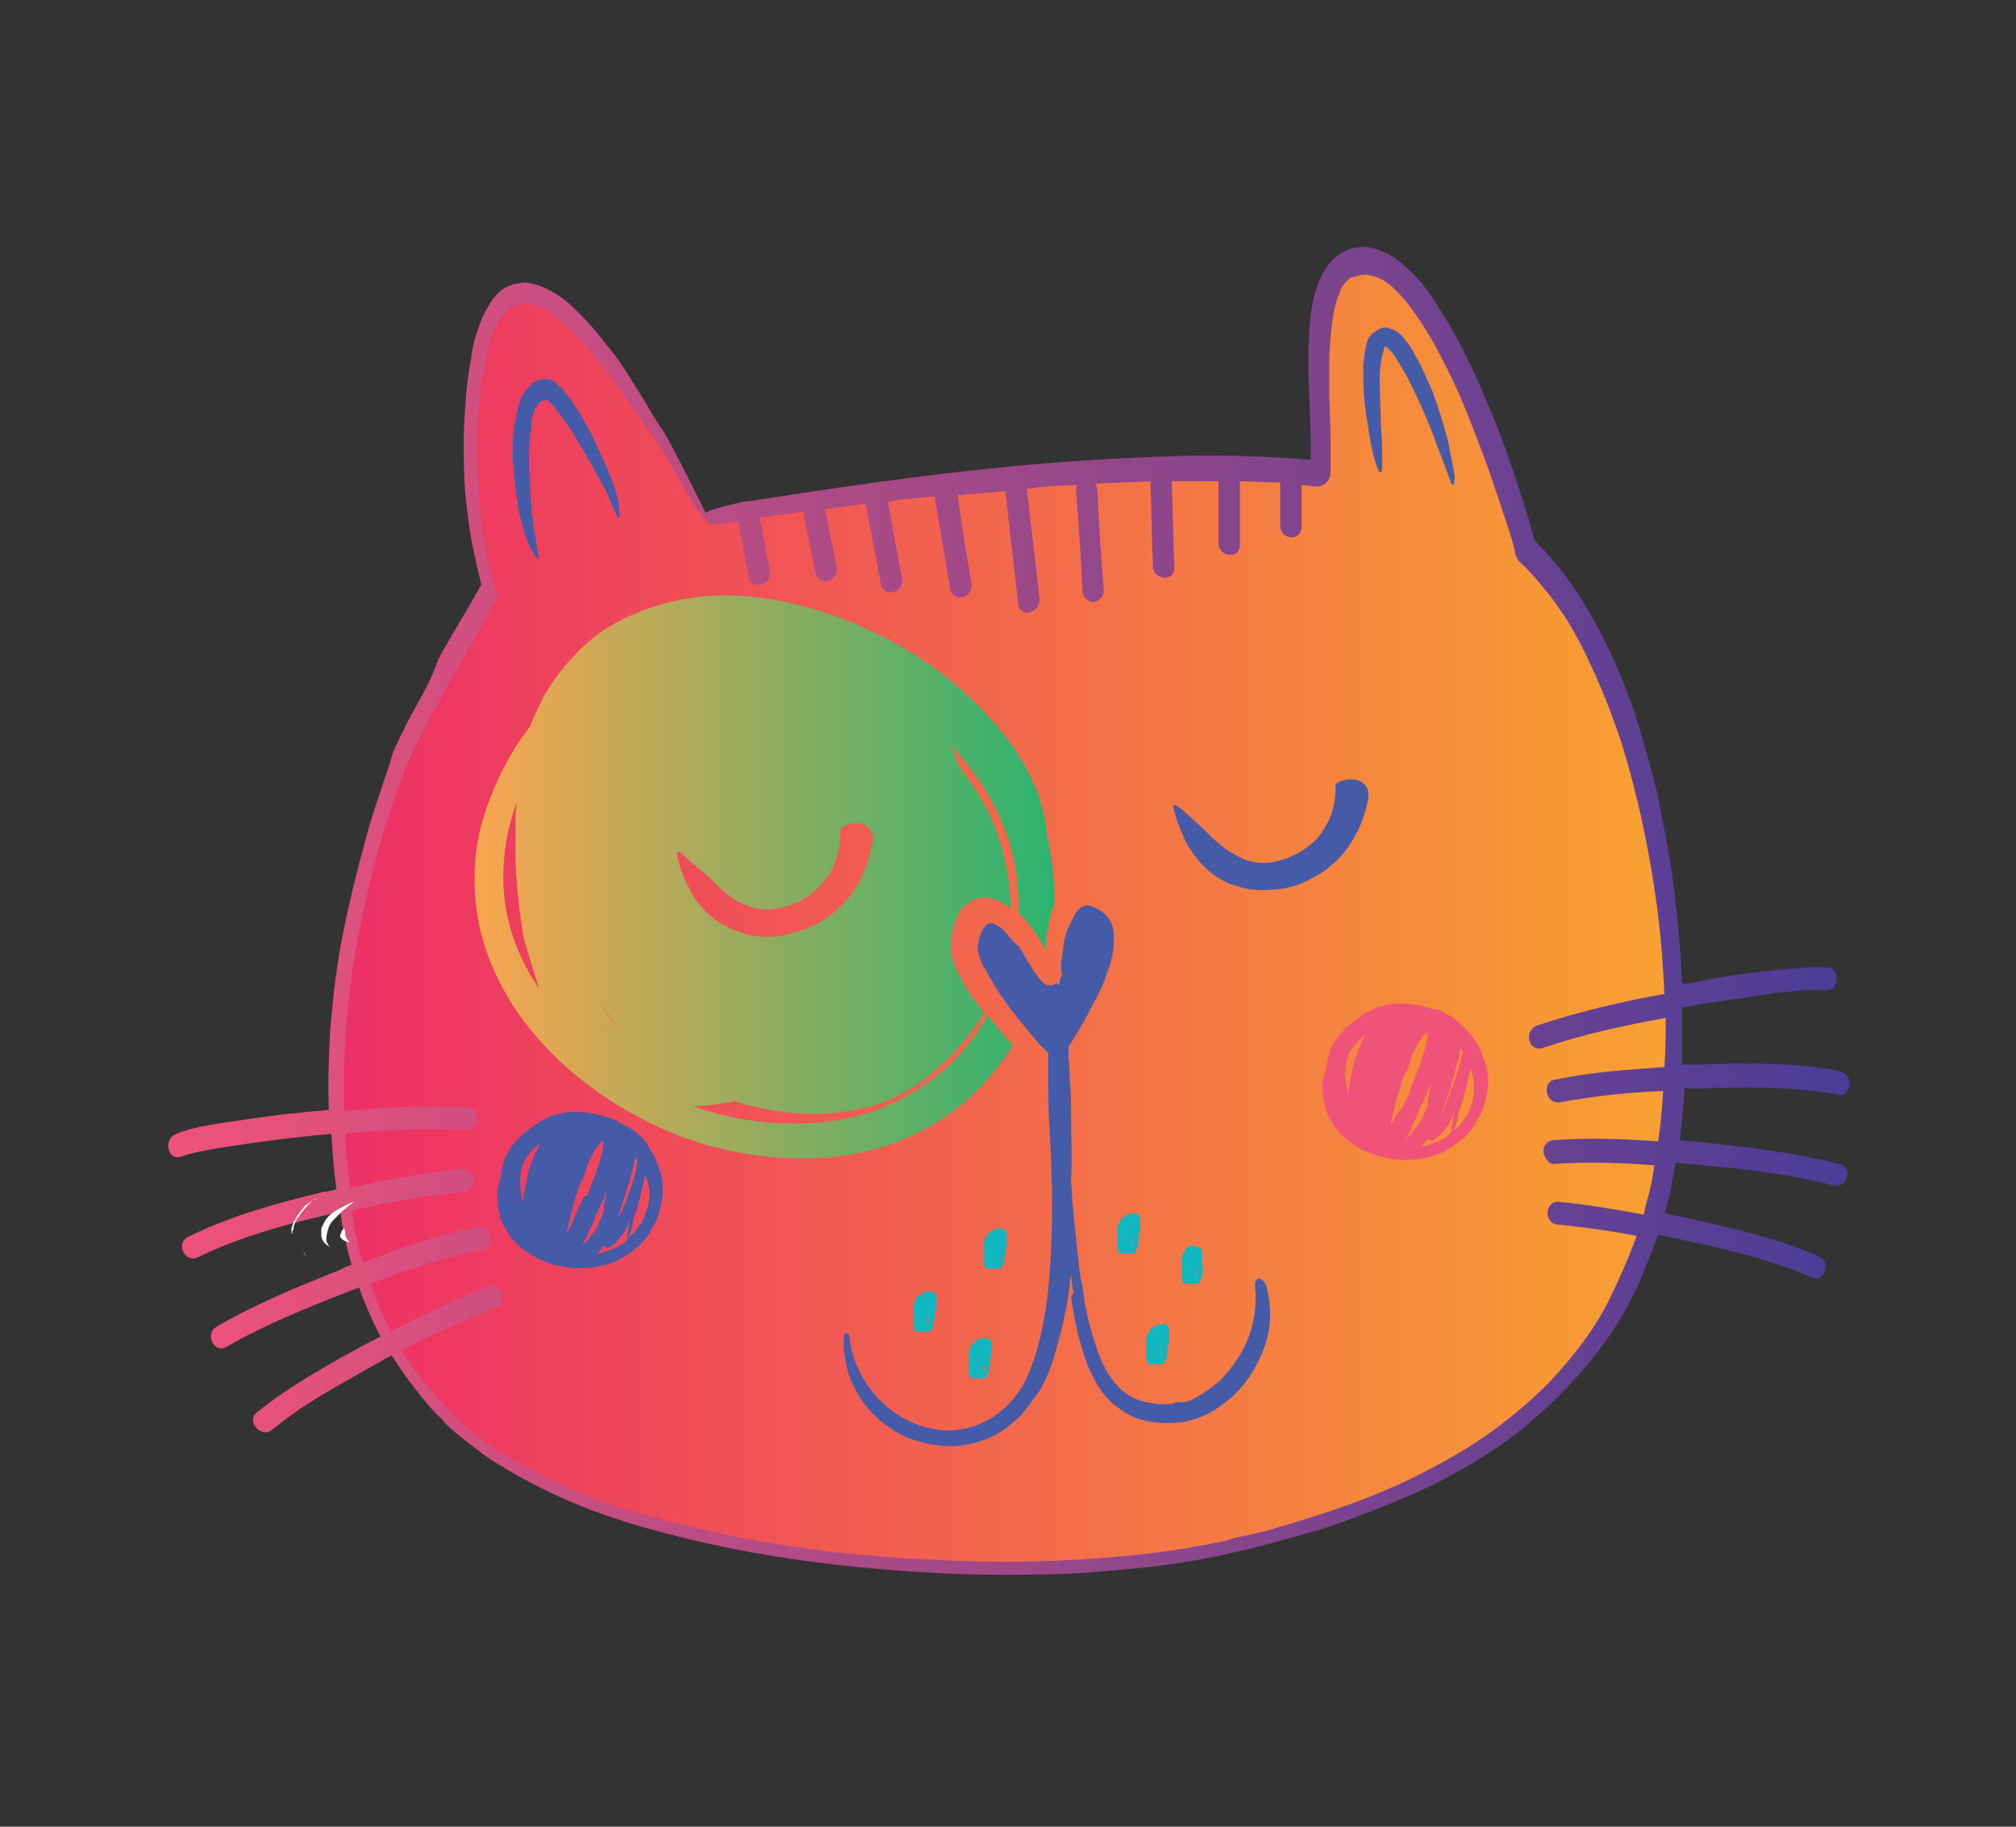 <?xml version="1.0" encoding="utf-8"?>
<!-- Generator: Adobe Illustrator 21.0.0, SVG Export Plug-In . SVG Version: 6.00 Build 0)  -->
<svg version="1.1" id="Layer_1" xmlns="http://www.w3.org/2000/svg" xmlns:xlink="http://www.w3.org/1999/xlink" x="0px" y="0px"
	 viewBox="0 0 160 145" style="enable-background:new 0 0 160 145;" xml:space="preserve">
<rect x="0" y="0" width="160" height="145" fill="#333333" stroke="none"/>
<style type="text/css">
	.st0{fill:#CB5990;}
	.st1{fill:#FFFFFF;}
	.st2{fill:#12B6BF;}
	.st3{fill:url(#SVGID_1_);}
	.st4{fill:#455BA8;}
	.st5{fill:#326EB6;}
	.st6{fill:#DD5968;}
	.st7{fill:#EF537A;}
	.st8{fill:url(#SVGID_2_);}
	.st9{fill:url(#SVGID_3_);}
	.st10{fill:url(#SVGID_4_);}
	.st11{fill:url(#SVGID_5_);}
	.st12{fill:#F16443;}
	.st13{fill:url(#SVGID_6_);}
	.st14{fill:#F68E3F;}
	.st15{fill:url(#SVGID_7_);}
	.st16{fill:url(#SVGID_8_);}
	.st17{fill:url(#SVGID_9_);}
	.st18{fill:url(#SVGID_10_);}
	.st19{fill:url(#SVGID_11_);}
	.st20{fill:url(#SVGID_12_);}
	.st21{fill:url(#SVGID_13_);}
	.st22{fill:url(#SVGID_14_);}
	.st23{fill:url(#SVGID_15_);}
	.st24{fill:url(#SVGID_16_);}
	.st25{fill:url(#SVGID_17_);}
	.st26{fill:#3DB66D;}
	.st27{fill:url(#SVGID_18_);}
	.st28{fill:url(#SVGID_19_);}
	.st29{fill:url(#SVGID_20_);}
	.st30{fill:url(#SVGID_21_);}
	.st31{fill:url(#SVGID_22_);}
	.st32{fill:url(#SVGID_23_);}
	.st33{fill:url(#SVGID_24_);}
	.st34{fill:url(#SVGID_25_);}
	.st35{fill:url(#SVGID_26_);}
	.st36{fill:url(#SVGID_27_);}
	.st37{fill:url(#SVGID_28_);}
	.st38{fill:url(#SVGID_29_);}
	.st39{fill:url(#SVGID_30_);}
	.st40{fill:url(#SVGID_31_);}
	.st41{fill:url(#SVGID_32_);}
	.st42{fill:url(#SVGID_33_);}
	.st43{fill:url(#SVGID_34_);}
	.st44{fill:url(#SVGID_35_);}
	.st45{fill:url(#SVGID_36_);}
	.st46{fill:url(#SVGID_37_);}
	.st47{fill:url(#SVGID_38_);}
	.st48{fill:url(#SVGID_39_);}
	.st49{fill:url(#SVGID_40_);}
	.st50{fill:url(#SVGID_41_);}
	.st51{fill:url(#SVGID_42_);}
	.st52{fill:url(#SVGID_43_);}
	.st53{fill:url(#SVGID_44_);}
	.st54{fill:url(#SVGID_45_);}
	.st55{fill:url(#SVGID_46_);}
	.st56{fill:url(#SVGID_47_);}
	.st57{fill:url(#SVGID_48_);}
	.st58{fill:url(#SVGID_49_);}
	.st59{fill:url(#SVGID_50_);}
	.st60{fill:url(#SVGID_51_);}
	.st61{fill:url(#SVGID_52_);}
	.st62{fill:url(#SVGID_53_);}
	.st63{fill:url(#SVGID_54_);}
	.st64{fill:url(#SVGID_55_);}
	.st65{fill:url(#SVGID_56_);}
	.st66{fill:url(#SVGID_57_);}
	.st67{fill:url(#SVGID_58_);}
	.st68{fill:url(#SVGID_59_);}
	.st69{fill:url(#SVGID_60_);}
	.st70{fill:url(#SVGID_61_);}
	.st71{fill:url(#SVGID_62_);}
	.st72{fill:url(#SVGID_63_);}
	.st73{fill:url(#SVGID_64_);}
	.st74{fill:url(#SVGID_65_);}
	.st75{fill:url(#SVGID_66_);}
	.st76{fill:url(#SVGID_67_);}
	.st77{fill:url(#SVGID_68_);}
	.st78{fill:url(#SVGID_69_);}
	.st79{fill:url(#SVGID_70_);}
	.st80{fill:url(#SVGID_71_);}
	.st81{fill:url(#SVGID_72_);}
	.st82{fill:url(#SVGID_73_);}
	.st83{fill:url(#SVGID_74_);}
	.st84{fill:url(#SVGID_75_);}
	.st85{fill:url(#SVGID_76_);}
	.st86{fill:url(#SVGID_77_);}
	.st87{fill:url(#SVGID_78_);}
	.st88{fill:url(#SVGID_79_);}
	.st89{fill:url(#SVGID_80_);}
	.st90{fill:url(#SVGID_81_);}
	.st91{fill:url(#SVGID_82_);}
	.st92{fill:url(#SVGID_83_);}
	.st93{fill:url(#SVGID_84_);}
	.st94{fill:url(#SVGID_85_);}
	.st95{fill:url(#SVGID_86_);}
	.st96{fill:url(#SVGID_87_);}
	.st97{fill:url(#SVGID_88_);}
	.st98{fill:url(#SVGID_89_);}
	.st99{fill:url(#SVGID_90_);}
	.st100{fill:url(#SVGID_91_);}
	.st101{fill:url(#SVGID_92_);}
	.st102{fill:url(#SVGID_93_);}
	.st103{fill:url(#SVGID_94_);}
	.st104{fill:url(#SVGID_95_);}
	.st105{fill:url(#SVGID_96_);}
	.st106{fill:url(#SVGID_97_);}
	.st107{fill:url(#SVGID_98_);}
	.st108{fill:url(#SVGID_99_);}
	.st109{fill:url(#SVGID_100_);}
	.st110{fill:url(#SVGID_101_);}
	.st111{fill:url(#SVGID_102_);}
	.st112{fill:url(#SVGID_103_);}
	.st113{fill:url(#SVGID_104_);}
	.st114{fill:url(#SVGID_105_);}
	.st115{fill:url(#SVGID_106_);}
	.st116{fill:url(#SVGID_107_);}
	.st117{fill:url(#SVGID_108_);}
	.st118{fill:url(#SVGID_109_);}
	.st119{fill:url(#SVGID_110_);}
	.st120{fill:url(#SVGID_111_);}
	.st121{fill:url(#SVGID_112_);}
	.st122{fill:url(#SVGID_113_);}
	.st123{fill:url(#SVGID_114_);}
	.st124{fill:url(#SVGID_115_);}
	.st125{fill:url(#SVGID_116_);}
	.st126{fill:url(#SVGID_117_);}
	.st127{fill:url(#SVGID_118_);}
	.st128{fill:url(#SVGID_119_);}
	.st129{fill:url(#SVGID_120_);}
	.st130{fill:url(#SVGID_121_);}
	.st131{fill:url(#SVGID_122_);}
	.st132{fill:url(#SVGID_123_);}
	.st133{fill:url(#SVGID_124_);}
	.st134{fill:url(#SVGID_125_);}
	.st135{fill:url(#SVGID_126_);}
	.st136{fill:url(#SVGID_127_);}
	.st137{fill:#184054;}
	.st138{fill:url(#SVGID_128_);}
	.st139{fill:url(#SVGID_129_);}
	.st140{fill:url(#SVGID_130_);}
	.st141{fill:url(#SVGID_131_);}
	.st142{fill:url(#SVGID_132_);}
	.st143{fill:url(#SVGID_133_);}
	.st144{fill:url(#SVGID_134_);}
	.st145{fill:url(#SVGID_135_);}
	.st146{fill:url(#SVGID_136_);}
	.st147{fill:url(#SVGID_137_);}
	.st148{fill:url(#SVGID_138_);}
	.st149{fill:url(#SVGID_139_);}
	.st150{fill:url(#SVGID_140_);}
	.st151{fill:url(#SVGID_141_);}
	.st152{fill:url(#SVGID_142_);}
	.st153{fill:url(#SVGID_143_);}
	.st154{fill:url(#SVGID_144_);}
	.st155{fill:url(#SVGID_145_);}
	.st156{fill:url(#SVGID_146_);}
	.st157{fill:url(#SVGID_147_);}
	.st158{fill:url(#SVGID_148_);}
	.st159{fill:url(#SVGID_149_);}
	.st160{fill:url(#SVGID_150_);}
	.st161{fill:url(#SVGID_151_);}
	.st162{fill:url(#SVGID_152_);}
	.st163{fill:url(#SVGID_153_);}
	.st164{fill:url(#SVGID_154_);}
	.st165{fill:url(#SVGID_155_);}
	.st166{fill:url(#SVGID_156_);}
	.st167{fill:url(#SVGID_157_);}
	.st168{fill:url(#SVGID_158_);}
	.st169{fill:url(#SVGID_159_);}
	.st170{fill:url(#SVGID_160_);}
	.st171{fill:url(#SVGID_161_);}
	.st172{fill:url(#SVGID_162_);}
	.st173{fill:url(#SVGID_163_);}
	.st174{fill:url(#SVGID_164_);}
	.st175{fill:url(#SVGID_165_);}
	.st176{fill:url(#SVGID_166_);}
	.st177{fill:url(#SVGID_167_);}
	.st178{fill:url(#SVGID_168_);}
	.st179{fill:url(#SVGID_169_);}
	.st180{fill:url(#SVGID_170_);}
	.st181{fill:url(#SVGID_171_);}
	.st182{fill:url(#SVGID_172_);}
	.st183{fill:url(#SVGID_173_);}
	.st184{fill:url(#SVGID_174_);}
	.st185{fill:url(#SVGID_175_);}
	.st186{fill:url(#SVGID_176_);}
	.st187{fill:url(#SVGID_177_);}
	.st188{fill:url(#SVGID_178_);}
	.st189{fill:url(#SVGID_179_);}
	.st190{fill:url(#SVGID_180_);}
	.st191{fill:url(#SVGID_181_);}
	.st192{fill:url(#SVGID_182_);}
	.st193{fill:url(#SVGID_183_);}
	.st194{fill:url(#SVGID_184_);}
	.st195{fill:url(#SVGID_185_);}
	.st196{fill:url(#SVGID_186_);}
	.st197{fill:url(#SVGID_187_);}
	.st198{fill:url(#SVGID_188_);}
	.st199{fill:url(#SVGID_189_);}
	.st200{fill:url(#SVGID_190_);}
	.st201{fill:url(#SVGID_191_);}
	.st202{fill:url(#SVGID_192_);}
	.st203{fill:url(#SVGID_193_);}
	.st204{fill:url(#SVGID_194_);}
	.st205{fill:url(#SVGID_195_);}
	.st206{fill:url(#SVGID_196_);}
	.st207{fill:url(#SVGID_197_);}
	.st208{fill:url(#SVGID_198_);}
	.st209{fill:url(#SVGID_199_);}
	.st210{fill:url(#SVGID_200_);}
	.st211{fill:url(#SVGID_201_);}
	.st212{fill:url(#SVGID_202_);}
	.st213{fill:url(#SVGID_203_);}
	.st214{fill:url(#SVGID_204_);}
	.st215{fill:url(#SVGID_205_);}
	.st216{fill:url(#SVGID_206_);}
	.st217{fill:url(#SVGID_207_);}
	.st218{fill:url(#SVGID_208_);}
	.st219{fill:#969697;}
	.st220{fill:url(#SVGID_209_);}
	.st221{fill:url(#SVGID_210_);}
	.st222{fill:url(#SVGID_211_);}
	.st223{fill:url(#SVGID_212_);}
	.st224{fill:url(#SVGID_213_);}
	.st225{fill:url(#SVGID_214_);}
	.st226{fill:url(#SVGID_215_);}
	.st227{fill:url(#SVGID_216_);}
	.st228{fill:url(#SVGID_217_);}
	.st229{fill:url(#SVGID_218_);}
	.st230{fill:url(#SVGID_219_);}
	.st231{fill:url(#SVGID_220_);}
	.st232{fill:url(#SVGID_221_);}
	.st233{fill:url(#SVGID_222_);}
	.st234{fill:url(#SVGID_223_);}
	.st235{fill:url(#SVGID_224_);}
	.st236{fill:url(#SVGID_225_);}
	.st237{fill:url(#SVGID_226_);}
	.st238{fill:url(#SVGID_227_);}
	.st239{fill:url(#SVGID_228_);}
	.st240{fill:url(#SVGID_229_);}
	.st241{fill:url(#SVGID_230_);}
	.st242{fill:url(#SVGID_231_);}
	.st243{fill:url(#SVGID_232_);}
	.st244{fill:url(#SVGID_233_);}
	.st245{fill:url(#SVGID_234_);}
	.st246{fill:url(#SVGID_235_);}
	.st247{fill:url(#SVGID_236_);}
	.st248{fill:url(#SVGID_237_);}
	.st249{fill:url(#SVGID_238_);}
	.st250{fill:url(#SVGID_239_);}
	.st251{fill:url(#SVGID_240_);}
	.st252{fill:url(#SVGID_241_);}
	.st253{fill:url(#SVGID_242_);}
	.st254{fill:url(#SVGID_243_);}
	.st255{fill:url(#SVGID_244_);}
	.st256{fill:url(#SVGID_245_);}
	.st257{fill:url(#SVGID_246_);}
	.st258{fill:url(#SVGID_247_);}
	.st259{fill:url(#SVGID_248_);}
	.st260{fill:url(#SVGID_249_);}
	.st261{fill:url(#SVGID_250_);}
	.st262{fill:url(#SVGID_251_);}
	.st263{fill:url(#SVGID_252_);}
	.st264{fill:url(#SVGID_253_);}
	.st265{fill:url(#SVGID_254_);}
	.st266{fill:url(#SVGID_255_);}
	.st267{fill:url(#SVGID_256_);}
	.st268{fill:url(#SVGID_257_);}
	.st269{fill:url(#SVGID_258_);}
	.st270{fill:url(#SVGID_259_);}
	.st271{fill:url(#SVGID_260_);}
	.st272{fill:url(#SVGID_261_);}
	.st273{fill:url(#SVGID_262_);}
	.st274{fill:url(#SVGID_263_);}
	.st275{fill:url(#SVGID_264_);}
	.st276{fill:url(#SVGID_265_);}
	.st277{fill:url(#SVGID_266_);}
	.st278{fill:url(#SVGID_267_);}
	.st279{fill:#F69474;}
	.st280{fill:#F27350;}
	.st281{fill:url(#SVGID_268_);}
	.st282{fill:url(#SVGID_269_);}
	.st283{fill:url(#SVGID_270_);}
	.st284{fill:url(#SVGID_271_);}
	.st285{fill:url(#SVGID_272_);}
	.st286{fill:url(#SVGID_273_);}
	.st287{fill:url(#SVGID_274_);}
	.st288{fill:url(#SVGID_275_);}
	.st289{fill:url(#SVGID_276_);}
	.st290{fill:url(#SVGID_277_);}
	.st291{fill:url(#SVGID_278_);}
	.st292{fill:url(#SVGID_279_);}
	.st293{fill:url(#SVGID_280_);}
	.st294{fill:url(#SVGID_281_);}
	.st295{fill:url(#SVGID_282_);}
	.st296{fill:url(#SVGID_283_);}
	.st297{fill:url(#SVGID_284_);}
	.st298{fill:url(#SVGID_285_);}
	.st299{fill:url(#SVGID_286_);}
	.st300{fill:url(#SVGID_287_);}
	.st301{fill:url(#SVGID_288_);}
	.st302{fill:url(#SVGID_289_);}
	.st303{fill:url(#SVGID_290_);}
	.st304{fill:url(#SVGID_291_);}
	.st305{fill:url(#SVGID_292_);}
	.st306{fill:url(#SVGID_293_);}
</style>
<g>
	<linearGradient id="SVGID_1_" gradientUnits="userSpaceOnUse" x1="13.201" y1="72.5" x2="146.799" y2="72.5">
		<stop  offset="0" style="stop-color:#EF537A"/>
		<stop  offset="1" style="stop-color:#4A3D97"/>
	</linearGradient>
	<path class="st3" d="M134.9,86.4c3.6-0.1,7.4-0.2,11,0.5c0.5,0.1,0.9-0.4,0.9-0.9c0-0.5-0.4-0.9-0.8-1c-3.7-0.7-7.5-0.6-11.2-0.5
		c-0.4,0-0.8,0-1.3,0c0-1.5,0-3,0-4.5c0.5-0.1,1-0.2,1.5-0.3c2-0.3,4.1-0.6,6.1-0.9c1.2-0.1,2.5-0.3,3.8-0.2
		c1.1,0.1,1.2-1.8,0.1-1.8c-1.3-0.1-2.7,0.1-4,0.2c-2.1,0.2-4.2,0.5-6.2,0.9c-0.4,0.1-0.9,0.2-1.3,0.2c-0.1-2.4-0.3-4.8-0.6-7.2
		c-0.3-2.5-0.8-5.1-1.3-7.6c-0.6-2.5-1.3-5-2.1-7.4c-0.9-2.4-1.9-4.8-3.2-7c-1.2-2.2-2.7-4.2-4.5-6c-0.5-1.9-1.1-3.7-1.7-5.5
		c-0.6-1.8-1.3-3.7-2.1-5.5c-0.7-1.8-1.6-3.6-2.5-5.3c-0.5-0.9-1-1.7-1.5-2.5c-0.5-0.8-1.1-1.6-1.8-2.3c-0.7-0.7-1.4-1.4-2.4-1.8
		c-0.5-0.2-1-0.4-1.5-0.4c-0.5,0-1.1,0.1-1.5,0.3c-0.5,0.2-0.9,0.6-1.3,1c-0.3,0.4-0.6,0.9-0.8,1.4c-0.4,1-0.6,2-0.7,2.9
		c-0.2,2-0.2,4-0.1,5.9l0.1,2.9c0,0.8,0.1,1.7,0,2.5c-3.5-0.3-7-0.4-10.5-0.3c-3.6,0.1-7.2,0.3-10.8,0.6c-7.2,0.6-14.3,1.6-21.4,2.7
		c-0.7,0.1-1.3,0.2-1.9,0.3c-0.2,0-0.5,0-0.7,0.1c-1.4,0.3-2.4,0.6-2.7,0.8c-0.1-0.2-0.4-0.8-0.8-1.6c-0.8-1.6-1.6-3.2-2.5-4.8
		l-0.2-0.3l-0.1-0.1l-0.1-0.2l-0.4-0.6l-0.7-1.2c-0.5-0.8-1-1.6-1.5-2.4c-0.5-0.8-1.1-1.6-1.7-2.3c-0.6-0.8-1.2-1.5-1.9-2.2
		c-0.7-0.7-1.4-1.4-2.4-1.9c-0.5-0.3-1-0.5-1.6-0.6c-0.3-0.1-0.6-0.1-0.9,0c-0.3,0-0.6,0.1-0.8,0.2c-0.3,0.1-0.6,0.3-0.8,0.5
		c-0.2,0.2-0.4,0.4-0.6,0.7c-0.3,0.5-0.6,1-0.8,1.5c-0.4,1-0.7,2-0.8,3c-0.4,2-0.5,4.1-0.6,6.1c0,2.1,0,4.1,0.3,6.2
		c0.1,1,0.3,2.1,0.5,3.1c0.2,0.9,0.4,1.8,0.6,2.6c-1.1,2-2.3,3.9-3.4,5.9C34.2,54,33.6,55,33,56.1c-0.3,0.5-0.6,1.1-0.9,1.7
		c-0.1,0.3-0.3,0.6-0.4,0.8c-0.1,0.3-0.3,0.6-0.4,0.9l-0.1,0.2L31.1,60L31,60.4c-0.1,0.3-0.2,0.6-0.3,0.9c-0.2,0.6-0.4,1.2-0.6,1.8
		c-0.4,1.2-0.8,2.4-1.1,3.6c-0.7,2.5-1.3,5-1.8,7.5c-0.5,2.5-0.8,5.1-1,7.7c-0.1,2-0.2,4.1-0.1,6.2c-0.7,0.1-1.4,0.1-2.1,0.2
		c-2.1,0.2-4.1,0.5-6.1,0.8c-1.3,0.2-2.7,0.4-3.9,0.9c-1.1,0.4-0.7,2.2,0.4,1.8c1.2-0.4,2.5-0.6,3.8-0.8c2-0.3,4.1-0.6,6.1-0.8
		c0.7-0.1,1.3-0.1,2-0.2c0.1,1.5,0.2,3,0.4,4.4c-0.3,0.1-0.7,0.2-1,0.2c-3.7,0.9-7.4,1.9-10.8,3.6c-1,0.5-0.2,2.1,0.8,1.6
		c3.3-1.6,6.9-2.6,10.4-3.4c0.3-0.1,0.6-0.1,0.9-0.2c0.1,0.4,0.1,0.8,0.2,1.2c0.2,1,0.4,2,0.7,3c-0.3,0.1-0.6,0.2-0.9,0.4
		c-3.3,1.3-6.7,2.7-9.8,4.5c-1,0.6-0.2,2.2,0.8,1.6c3.1-1.8,6.4-3.1,9.7-4.4c0.3-0.1,0.5-0.2,0.8-0.3c0.3,0.9,0.7,1.8,1.1,2.7
		c0.2,0.4,0.4,0.8,0.6,1.2c-0.4,0.2-0.8,0.4-1.2,0.6c-2.9,1.6-6,3.3-8.6,5.4c-0.9,0.7,0.3,2.1,1.2,1.4c2.5-2.1,5.4-3.6,8.2-5.2
		c0.4-0.2,0.8-0.5,1.3-0.7c0.8,1.3,1.7,2.5,2.7,3.7c0.4,0.5,0.8,0.9,1.3,1.4c0.4,0.5,0.9,0.9,1.4,1.3c1,0.8,2,1.6,3,2.2
		c2.1,1.3,4.3,2.4,6.5,3.3c2.2,0.9,4.5,1.6,6.8,2.2c4.5,1.2,9.1,2,13.5,2.5c4.5,0.5,8.9,0.8,13.1,0.8c2.4,0,4.9,0,7.3-0.2
		c2.4-0.2,4.9-0.4,7.3-0.8c1.2-0.2,2.4-0.4,3.6-0.7c1.2-0.3,2.4-0.5,3.6-0.9c2.4-0.6,4.7-1.3,7-2.2c2.3-0.9,4.6-1.8,6.8-3
		c2.2-1.2,4.3-2.5,6.2-4.1c1.9-1.6,3.7-3.4,5.3-5.4c1.6-2,2.9-4.2,3.9-6.6c0.4-1,0.8-2,1.2-3.1c0.9,0.2,1.9,0.4,2.8,0.6
		c3.2,0.7,6.4,1.5,9.4,2.8c1,0.5,1.6-1.3,0.5-1.7c-3-1.3-6.3-2.1-9.4-2.8c-0.9-0.2-1.9-0.4-2.8-0.6c0.1-0.2,0.1-0.4,0.2-0.6
		c0.2-0.6,0.3-1.3,0.4-1.9c0.1-0.5,0.2-1,0.3-1.5c0.7,0.1,1.4,0.1,2.1,0.2c3.5,0.3,7,0.7,10.4,1.6c1.1,0.3,1.6-1.5,0.5-1.7
		c-3.5-0.9-7.1-1.3-10.6-1.7c-0.7-0.1-1.4-0.1-2.1-0.2c0.2-1.4,0.3-2.8,0.4-4.2C133.9,86.4,134.4,86.4,134.9,86.4z"/>
	<linearGradient id="SVGID_2_" gradientUnits="userSpaceOnUse" x1="27.234" y1="72.658" x2="132.16" y2="72.658">
		<stop  offset="0" style="stop-color:#ED2F66"/>
		<stop  offset="1" style="stop-color:#F8A131"/>
	</linearGradient>
	<path class="st8" d="M132.1,84.7C132.1,84.7,132.1,84.7,132.1,84.7c-2.9,0.2-5.8,0.4-8.7,1c-1.1,0.2-0.7,2,0.4,1.8
		c2.7-0.5,5.5-0.8,8.2-0.9c-0.1,1.4-0.2,2.7-0.4,4c-2.7-0.2-5.5-0.3-8.2-0.1c-0.5,0-0.9,0.3-0.9,0.9c0,0.4,0.4,1,0.8,1
		c2.7-0.2,5.4-0.1,8,0.1c-0.1,0.7-0.2,1.4-0.4,2.1c-0.1,0.5-0.3,1-0.4,1.6c0,0.1,0,0.2-0.1,0.2c-2.2-0.4-4.5-0.8-6.7-1
		c-1.1-0.1-1.2,1.7-0.1,1.8c2.1,0.2,4.2,0.5,6.3,0.9c-0.7,1.9-1.5,3.7-2.4,5.5c-1,1.9-2.3,3.6-3.7,5.2c-1.4,1.6-3,3-4.7,4.3
		c-1.7,1.3-3.5,2.4-5.4,3.4c-3.7,2-7.7,3.4-11.8,4.6c-1,0.3-2,0.6-3.1,0.8c-0.5,0.1-1,0.2-1.5,0.4c-0.5,0.1-1,0.2-1.5,0.3
		c-2.1,0.4-4.2,0.7-6.3,0.9c-5.2,0.5-10.4,0.6-15.6,0.3c-5.2-0.2-10.3-0.8-15.4-1.8c-2.5-0.5-5-1.1-7.5-1.8
		c-2.5-0.7-4.9-1.6-7.2-2.7c-2.3-1.1-4.6-2.4-6.5-4c-0.5-0.4-1-0.8-1.4-1.3c-0.5-0.5-0.9-0.9-1.3-1.4c-0.9-1-1.7-2-2.4-3.1
		c-0.1-0.2-0.2-0.3-0.3-0.5c2.4-1.3,4.9-2.4,7.5-3.4c0.4-0.2,0.6-0.8,0.4-1.2c-0.2-0.5-0.7-0.6-1.2-0.4c-2.6,1-5.1,2.2-7.6,3.5
		c-0.6-1.2-1.2-2.5-1.6-3.8c2.9-1.1,5.9-2.1,8.9-2.7c1.1-0.2,0.7-2-0.4-1.8c-3.1,0.6-6.1,1.7-9.1,2.8c-0.4-1.3-0.7-2.7-0.9-4.1
		c3-0.7,6-1.2,9-1.5c0.5,0,0.8-0.7,0.7-1.1c-0.1-0.5-0.6-0.7-1-0.7c-3,0.3-5.9,0.8-8.8,1.5c-0.1-0.5-0.1-1-0.2-1.5
		c-0.1-0.9-0.2-1.9-0.2-2.8c3.2-0.3,6.4-0.5,9.6-0.3c1.1,0.1,1.2-1.8,0.1-1.8c-3.3-0.2-6.5,0-9.8,0.3c0-1.1,0-2.2,0-3.4
		c0.1-2.7,0.3-5.3,0.7-8c0.4-2.6,1-5.2,1.6-7.8c0.7-2.6,1.5-5.1,2.4-7.6c0.1-0.3,0.2-0.6,0.4-0.9c0.1-0.3,0.3-0.6,0.4-0.9
		c0.3-0.6,0.6-1.2,0.9-1.8c0.6-1.2,1.3-2.3,1.9-3.5c1.3-2.3,2.6-4.6,3.9-6.9c0,0,0-0.1,0-0.1c-0.3-0.9-0.6-1.9-0.8-2.9
		c-0.2-1-0.3-2-0.5-3c-0.2-2-0.3-4-0.3-6c0-2,0.1-4,0.5-6c0.2-1,0.4-2,0.7-2.9c0.2-0.5,0.4-0.9,0.7-1.3c0.3-0.4,0.6-0.7,1-0.9
		c0,0,0,0,0,0l0,0c0.3-0.2,0.7-0.2,1.1-0.2c0.4,0,0.8,0.2,1.1,0.3c0.7,0.4,1.4,0.9,2,1.5c1.2,1.1,2.3,2.5,3.4,3.9c1,1.4,2,2.8,3,4.3
		l0.4,0.5l0.2,0.3l0.2,0.3c0.2,0.4,0.5,0.7,0.7,1.1c0.4,0.8,0.9,1.5,1.3,2.3c0.8,1.5,1.7,2.6,2,2.8c-0.3,0.2,0.4,0.3,2.4,0
		c0,0,0,0.1,0,0.1c0.3,1.4,0.5,2.8,0.8,4.2c0.2,1.2,1.9,0.8,1.7-0.4c-0.3-1.4-0.5-2.8-0.8-4.2c1.2-0.2,2.4-0.3,3.5-0.5
		c0,0.1,0,0.2,0,0.3c0.3,1.5,0.6,3,0.9,4.5c0.2,1.2,1.9,0.8,1.7-0.4c-0.3-1.5-0.6-3-0.9-4.5c0,0,0-0.1,0-0.1
		c1.1-0.1,2.2-0.3,3.2-0.4c0.4,2.1,0.8,4.2,1.2,6.3c0.2,1.2,1.9,0.8,1.7-0.4c-0.4-2-0.8-4-1.1-6.1c0.2,0,0.4,0,0.6-0.1
		c1-0.1,2-0.2,3.1-0.3c0,0.1,0,0.1,0,0.2c0.4,2.4,0.8,4.7,1.2,7.1c0.2,1.2,1.9,0.8,1.7-0.4c-0.4-2.3-0.8-4.7-1.1-7
		c1.3-0.1,2.5-0.2,3.8-0.3c0.3,3,0.7,6,1,8.9c0.1,1.2,1.8,0.8,1.7-0.4c-0.3-2.9-0.7-5.8-1-8.7c0.2,0,0.5,0,0.7-0.1
		c1.1-0.1,2.2-0.2,3.3-0.2c-0.1,0.1-0.1,0.3-0.1,0.4c0.2,2.6,0.4,5.3,0.5,7.9c0,0.5,0.3,0.9,0.8,1c0.4,0,0.9-0.4,0.9-0.9
		c-0.2-2.6-0.4-5.3-0.5-7.9c0-0.2-0.1-0.5-0.2-0.6c1.5-0.1,2.9-0.1,4.4-0.2c0,0,0,0.1,0,0.1c0.1,2.2,0.1,4.4,0.2,6.6
		c0,1.2,1.8,1.3,1.7,0.1c-0.1-2.2-0.1-4.4-0.2-6.6c0-0.1,0-0.2,0-0.2c0.1,0,0.2,0,0.4,0c1.1,0,2.2,0,3.3,0c0,1.6,0,3.3,0,4.9
		c0,1.2,1.8,1.3,1.7,0.1c0-1.7,0-3.3,0-5c1.1,0,2.1,0.1,3.2,0.1c0,1.1,0,2.2,0,3.4c0,1.2,1.7,1.3,1.7,0.1c0-1.1,0-2.2,0-3.3
		c0.4,0,0.7,0.1,1.1,0.1l0,0c0.6,0.1,1.2-0.4,1.2-1.1c0,0,0,0,0-0.1c0-1,0-2,0-3l-0.1-2.9c0-1,0-1.9,0-2.9c0-0.9,0.1-1.9,0.2-2.8
		c0.1-0.9,0.3-1.8,0.6-2.5c0.1-0.4,0.3-0.7,0.5-0.9c0.1-0.1,0.2-0.2,0.3-0.3c0.1,0,0.1-0.1,0.2-0.1c0,0,0.1,0,0.1,0c0,0,0,0,0,0l0,0
		l0,0l0,0c0.3-0.1,0.6-0.2,0.9-0.2c0.3,0,0.6,0.1,1,0.2c0.7,0.3,1.3,0.8,1.9,1.5c0.6,0.6,1.1,1.4,1.6,2.1c0.5,0.8,1,1.6,1.4,2.4
		c0.9,1.7,1.7,3.4,2.4,5.2c0.7,1.8,1.4,3.6,2,5.4c0.3,0.9,0.6,1.8,0.9,2.7c0.3,0.9,0.6,1.8,0.8,2.8l0,0c0.1,0.2,0.2,0.4,0.3,0.5
		c0.9,0.8,1.7,1.8,2.5,2.8c1.3,1.7,2.3,3.5,3.2,5.5c0.9,1.9,1.7,4,2.4,6.1c1.3,4.2,2.2,8.5,2.8,12.9c0.3,2.3,0.5,4.7,0.6,7
		c-3.4,0.6-6.8,1.4-10.1,2.5c-1.1,0.4-0.7,2.1,0.4,1.8c3.2-1.1,6.5-1.8,9.8-2.4C132.2,81.8,132.2,83.2,132.1,84.7z"/>
	<path class="st1" d="M27.4,97.9c0-0.1,0-0.2-0.1-0.4c-0.1,0.1-0.2,0.2-0.2,0.3C27,98,27,98.1,27,98.1c0,0.1,0,0.1,0,0.1
		c0,0,0.1,0.1,0.2,0.2c0.1,0.1,0.4,0.2,0.6,0.2C27.6,98.5,27.4,98.2,27.4,97.9z"/>
	<path class="st1" d="M24.2,99.6c0,0,0.1,0,0.1,0.1c-0.1-0.1-0.2-0.2-0.2-0.3C24.1,99.4,24.2,99.5,24.2,99.6z"/>
	<path class="st1" d="M23.6,96.5c-0.2,0.3-0.3,0.5-0.4,0.8c-0.1,0.2-0.1,0.5,0,0.7c0,0,0,0,0,0c0-0.1,0-0.1,0-0.2
		c0-0.1,0-0.1,0.1-0.2l0-0.1l0,0l0,0l0-0.1c0.1-0.3,0.2-0.6,0.4-0.8c0.3-0.5,0.7-0.9,1.1-1.3c0.1-0.1,0.2-0.2,0.3-0.2
		c-0.3,0.2-0.6,0.4-0.9,0.6C24,96,23.8,96.2,23.6,96.5z"/>
	<path class="st1" d="M28.1,95.4c-0.4,0.1-0.7,0.3-1.1,0.5c-0.2,0.1-0.3,0.2-0.5,0.3c-0.3,0.2-0.5,0.4-0.7,0.7
		c-0.1,0.2-0.2,0.4-0.3,0.6c0,0.1,0,0.1,0,0.2l0,0.1l0,0.1c0,0,0,0,0,0c0,0,0,0.1,0,0.1c0,0.1,0,0.1,0,0.1c0,0.2,0.1,0.3,0.2,0.5
		c0.1,0.1,0.3,0.3,0.5,0.4c0,0,0,0,0,0c0,0-0.1-0.1-0.1-0.1c-0.1-0.2-0.2-0.3-0.2-0.5c0-0.4,0.1-0.7,0.2-1c0.1-0.3,0.3-0.5,0.5-0.7
		c0.2-0.2,0.4-0.4,0.6-0.6C27.6,95.8,27.8,95.6,28.1,95.4z"/>
	<path class="st4" d="M42.3,32.9c0.1-0.4,0.3-0.7,0.5-0.9c0.1-0.1,0.2-0.2,0.3-0.2c0.1,0,0.1,0,0.2-0.1c0,0,0,0,0,0c0,0,0,0,0,0
		c0,0,0.1,0.1,0.2,0.1c0.1,0.1,0.3,0.3,0.4,0.4c0.5,0.6,1,1.3,1.4,1.9c0.8,1.3,1.5,2.5,2.1,3.6c0.6,1,1,1.9,1.2,2.5
		c0.3,0.6,0.4,0.9,0.5,0.9c0.1,0,0.1-0.4,0-1.1c-0.1-0.7-0.4-1.6-0.9-2.8c-0.5-1.1-1.1-2.5-1.9-3.9c-0.2-0.4-0.4-0.7-0.7-1.1
		c-0.2-0.4-0.5-0.7-0.8-1.1c-0.1-0.2-0.3-0.4-0.5-0.5c-0.1-0.1-0.2-0.2-0.3-0.3c-0.1-0.1-0.3-0.2-0.5-0.2c0,0-0.1,0-0.1,0
		c0,0-0.1,0-0.1,0l0,0l0,0l0,0l-0.1,0c-0.1,0-0.2,0-0.2,0c-0.2,0-0.3,0.1-0.5,0.2c-0.3,0.1-0.5,0.4-0.7,0.6c-0.4,0.5-0.6,1-0.7,1.5
		c-0.1,0.5-0.2,1-0.3,1.4c-0.1,0.9-0.1,1.8-0.1,2.6c0.1,1.6,0.3,3.1,0.5,4.3c0.3,1.2,0.6,2.2,0.9,2.8c0.3,0.6,0.6,0.9,0.6,0.9
		c0.1-0.1,0-0.4-0.1-1.1c-0.1-0.7-0.3-1.6-0.4-2.8c-0.1-1.2-0.2-2.6-0.2-4.2c0-0.8,0-1.6,0.2-2.4C42.1,33.6,42.2,33.2,42.3,32.9z
		 M43.3,31.6L43.3,31.6L43.3,31.6L43.3,31.6C43.3,31.6,43.3,31.6,43.3,31.6L43.3,31.6z"/>
	<path class="st4" d="M114.9,34.9c-0.3-1.1-0.7-2.4-1.2-3.8c-0.3-0.7-0.6-1.4-1-2.2c-0.2-0.4-0.4-0.7-0.6-1.1
		c-0.2-0.4-0.5-0.7-0.8-1.1c-0.2-0.2-0.4-0.4-0.7-0.5c-0.1-0.1-0.3-0.1-0.5-0.2c-0.2,0-0.4,0-0.6,0.1c-0.2,0.1-0.3,0.2-0.5,0.3
		c-0.1,0.1-0.1,0.1-0.2,0.2l0,0l0,0c0,0,0,0.1-0.1,0.1c-0.2,0.3-0.2,0.5-0.3,0.8c-0.1,0.5-0.1,0.9-0.2,1.3c0,0.4,0,0.8,0,1.2
		c0,1.5,0.2,2.9,0.4,4c0.3,2.2,0.8,3.6,1,3.5c0.1,0,0.1-0.4,0.1-1c0-0.6,0-1.5-0.1-2.6c0-1.1-0.1-2.4-0.1-3.9c0-0.4,0-0.7,0.1-1.1
		c0-0.4,0.1-0.7,0.2-1c0-0.2,0.1-0.3,0.1-0.4l0,0c0,0,0,0,0,0l0,0l0,0l0,0c0,0,0,0,0,0c0,0,0,0,0,0c0,0,0,0,0,0
		c0.1,0,0.2,0.1,0.3,0.2c0.2,0.2,0.5,0.5,0.7,0.9c0.2,0.3,0.4,0.7,0.6,1c0.4,0.7,0.7,1.4,1,2c0.6,1.3,1.1,2.5,1.5,3.6l0.9,2.4
		c0.2,0.6,0.3,0.9,0.4,0.9c0.1,0,0.2-0.4,0.1-1C115.3,36.9,115.1,36,114.9,34.9z M109.9,27.6L109.9,27.6
		C109.9,27.6,109.9,27.6,109.9,27.6z"/>
	<linearGradient id="SVGID_3_" gradientUnits="userSpaceOnUse" x1="37.955" y1="69.652" x2="84.415" y2="69.652">
		<stop  offset="0" style="stop-color:#F9A54F"/>
		<stop  offset="1" style="stop-color:#27B470"/>
	</linearGradient>
	<path class="st9" d="M78.4,56.8c-2.5-2.7-5.5-4.9-8.8-6.5c-3.3-1.6-6.9-2.7-10.7-3c-1.9-0.1-3.8,0-5.8,0.5
		c-1.9,0.5-3.9,1.3-5.6,2.5c-1.7,1.3-3.2,3-4.3,4.9c-0.4,0.8-0.8,1.6-1.1,2.4c-0.4,0.6-0.9,1.2-1.3,1.9c-1.1,1.8-2,3.8-2.6,6
		c-0.6,2.2-0.7,4.8-0.3,7.2c0.4,2.5,1.4,4.9,2.8,7.1c2.8,4.3,7.1,7.7,12.1,9.9c2.5,1.1,5.2,1.8,8,2.1c2.8,0.3,5.8,0.2,8.7-0.6
		c2.9-0.8,5.9-2.4,8.2-4.8c1-1,1.9-2.2,2.7-3.4c-0.4-0.5-0.9-1-1.3-1.5c-0.2-0.3-0.5-0.6-0.7-0.9c0,0,0,0.1-0.1,0.1
		c-0.7,1.3-1.6,2.5-2.6,3.5c-2,2-4.4,3.4-7,4.2c-2.6,0.8-5.2,0.9-7.8,0.7c-2-0.2-4-0.6-5.9-1.3c0,0,0.1,0,0.1,0
		c1.1,0,2.2-0.2,3.2-0.4c0.6,0.2,1.2,0.4,1.9,0.5c2.5,0.6,5.1,0.7,7.6,0.2c1.2-0.2,2.5-0.6,3.6-1.2c0.6-0.3,1.1-0.6,1.7-1
		c0.5-0.4,1-0.8,1.4-1.2c1.4-1.2,2.6-2.7,3.6-4.3c-0.3-0.4-0.6-0.8-0.9-1.2c-0.3-0.4-0.6-0.9-0.8-1.3c-0.3-0.5-0.5-1-0.7-1.5
		c-0.1-0.3-0.2-0.6-0.2-1c0-0.1,0-0.2,0-0.3c0-0.1,0-0.1,0-0.2l0-0.1l0-0.2l0-0.2c0.1-0.5,0.2-1.1,0.5-1.7c0.1-0.3,0.3-0.6,0.6-0.8
		c0.3-0.3,0.6-0.5,1-0.6c0.4-0.1,0.8-0.1,1.1,0c0.3,0.1,0.6,0.2,0.9,0.4c0.2,0.1,0.4,0.3,0.6,0.4c0-0.2,0-0.3,0-0.5
		c-0.1-2.4-0.7-4.8-1.6-6.8c-0.7-1.5-1.6-2.8-2.5-4c-0.2-0.5-0.4-1.1-0.6-1.6c0,0,0.1,0.1,0.1,0.1c2.2,2.4,3.9,5.2,4.7,8.2
		c0.4,1.6,0.6,3.3,0.5,4.9c0.1,0.1,0.2,0.2,0.2,0.2c0.4,0.4,0.7,0.8,1,1.2c0.3,0.4,0.6,0.9,0.9,1.4c0,0.1,0.1,0.2,0.1,0.2
		c0,0,0,0,0,0c0-0.5,0-0.9,0.1-1.4c0.1-0.5,0.2-1,0.3-1.5c0.1-0.2,0.2-0.5,0.3-0.8c0,0,0,0,0-0.1c0-1.7-0.2-3.5-0.6-5.2
		C82.9,62.9,80.9,59.5,78.4,56.8z M42.8,78.5c-1.3-1.9-2.2-4-2.6-6.1c-0.4-2.1-0.3-4.3,0.1-6.3c0.2-0.8,0.4-1.6,0.7-2.4
		c0,0.4-0.1,0.8-0.1,1.2c0,0.5,0,1.1,0,1.6l0,0.8l0,0.8c0.1,2.2,0.3,4.3,0.7,6.5C42,75.9,42.4,77.3,42.8,78.5
		C42.8,78.5,42.8,78.5,42.8,78.5z M47.3,79.2c0.5,0.8,1.1,1.5,1.7,2.2C48.4,80.8,47.8,80,47.3,79.2z M69,67.9
		c-0.3,1.2-0.8,2.3-1.6,3.3c-0.7,0.9-1.6,1.6-2.5,2.1c-1,0.5-2,0.8-3,1c-1,0.1-1.9,0.1-2.9-0.2c-0.9-0.3-1.8-0.7-2.5-1.3
		c-0.7-0.6-1.4-1.4-1.8-2.3c-0.5-0.9-0.8-1.8-1-2.8c0,0,0.2-0.1,0.2-0.1c0.8,0.7,1.5,1.3,2.1,1.8c0.6,0.5,1,1,1.5,1.4
		c0.5,0.4,1,0.8,1.6,1c0.6,0.3,1.2,0.4,1.9,0.4c1.5-0.1,3-0.7,4.1-1.9c0.5-0.6,1-1.2,1.2-2c0.3-0.7,0.4-1.5,0.4-2.4
		c0-0.2,0.4-0.4,0.8-0.5c0.5-0.1,1-0.1,1.3,0.2c0.4,0.3,0.5,0.7,0.5,1C69.2,67.2,69.1,67.5,69,67.9z M70.1,67.8
		C70.1,67.8,70.1,67.8,70.1,67.8C70.1,67.8,70.1,67.8,70.1,67.8C70.1,67.8,70.1,67.8,70.1,67.8z"/>
	<path class="st7" d="M113.7,80.1c-0.2-0.1-0.4-0.1-0.6-0.2c-0.8-0.2-1.7-0.3-2.7-0.2c-0.5,0.1-1,0.2-1.4,0.4
		c-0.4,0.2-0.8,0.4-1.2,0.7c-0.4,0.3-0.8,0.6-1.1,0.9c-0.3,0.4-0.7,0.8-0.9,1.2c-0.3,0.5-0.4,1-0.5,1.5c0,0.2-0.1,0.5-0.1,0.7
		c0,0,0,0,0,0c-0.2,0.5-0.3,1-0.2,1.6c0,0.3,0,0.6,0.1,0.8c0,0.1,0.1,0.3,0.1,0.4l0,0.1l0,0.1c0,0.1,0.1,0.1,0.1,0.2
		c0.2,0.5,0.5,1,0.9,1.5c0.8,0.9,1.8,1.5,3,1.9c1.2,0.4,2.6,0.5,3.9,0.2c0.7-0.1,1.4-0.4,2-0.8c0.7-0.4,1.3-0.9,1.8-1.6
		c0.1-0.1,0.1-0.2,0.2-0.2l0-0.1l0-0.1l0.1-0.1c0.1-0.2,0.2-0.4,0.3-0.5c0.2-0.4,0.3-0.8,0.4-1.2c0.2-0.8,0.3-1.7,0.1-2.5
		c-0.2-0.8-0.5-1.6-1-2.3c-0.5-0.7-1.1-1.3-1.8-1.8c-0.4-0.2-0.7-0.4-1.1-0.6C114.1,80.2,113.9,80.1,113.7,80.1z M108,82.9
		c-0.3,0.7-0.6,1.4-0.7,2.2c-0.1,0.6-0.3,1.2-0.3,1.8c-0.1-0.4-0.1-0.7-0.2-1.1c-0.1-0.8,0-1.5,0.3-2.2c0.3-0.6,0.8-1.1,1.3-1.5
		C108.2,82.4,108.1,82.7,108,82.9z M111.9,81.1C111.9,81.1,111.9,81.1,111.9,81.1C111.8,81.1,111.8,81.1,111.9,81.1
		C111.8,81.1,111.9,81.1,111.9,81.1z M110.7,88.7c-0.1,0.2-0.2,0.4-0.3,0.6c0,0,0-0.1,0-0.1c0-0.1,0-0.3,0.1-0.4
		c0-0.3,0.1-0.6,0.2-0.9c0.1-0.6,0.3-1.2,0.5-1.8c0-0.1,0.1-0.3,0.1-0.4l0.2-0.4c0-0.1,0-0.1,0.1-0.2l0.1-0.2c0-0.1,0.1-0.2,0.1-0.3
		c0.1-0.2,0.1-0.4,0.2-0.6c0,0,0-0.1,0-0.1c0.2-0.4,0.4-0.8,0.6-1.2c0.2-0.2,0.3-0.5,0.5-0.6c0.1-0.1,0.1-0.1,0.2-0.1c0,0,0,0,0,0
		c0,0,0,0.1,0,0.1c0,0.2-0.1,0.5-0.1,0.8c-0.2,0.6-0.4,1.3-0.6,1.9c-0.1,0.3-0.3,0.6-0.4,1l-0.2,0.5l-0.1,0.3c0,0.1-0.1,0.2-0.1,0.3
		l-0.5,1C111.1,88.1,110.9,88.4,110.7,88.7z M112.8,88.9L112.8,88.9c-0.1,0.1-0.1,0.2-0.1,0.2c-0.3,0.4-0.6,0.8-0.9,1.1
		c-0.1,0.1-0.2,0.1-0.2,0.1c0.2-0.3,0.4-0.6,0.5-1c0.2-0.4,0.4-0.7,0.5-1.1l0.5-1.1l0,0c0,0,0,0,0,0c0-0.1,0.1-0.1,0.1-0.2l0.1-0.2
		l0.2-0.5c0-0.1,0.1-0.2,0.1-0.3c0,0,0,0,0,0c-0.1,0.6-0.3,1.2-0.3,1.9c-0.1,0.2-0.2,0.4-0.3,0.6C113,88.6,112.9,88.7,112.8,88.9
		L112.8,88.9L112.8,88.9z M114.7,90.3c-0.5,0.3-1.1,0.5-1.7,0.7c-0.1,0-0.1,0-0.2,0c0.2-0.2,0.4-0.4,0.5-0.6
		c0.1,0.1,0.3,0.2,0.5,0.1c0,0,0.1,0,0.1-0.1c0.2-0.1,0.4-0.3,0.5-0.4c0.1-0.2,0.3-0.3,0.4-0.5c0.2-0.3,0.4-0.6,0.5-1
		c0-0.1,0.1-0.2,0.1-0.3c-0.1,0.5-0.1,1-0.2,1.2c0,0.2,0,0.3,0,0.4C115.1,90,114.9,90.2,114.7,90.3z M116.4,86.2
		c0.1-0.4,0.2-0.9,0.3-1.3c0,0,0-0.1,0-0.1c0.1,0.2,0.1,0.4,0.2,0.6c0.1,0.6,0.1,1.3,0,1.9c-0.1,0.3-0.2,0.6-0.3,0.9
		c-0.1,0.1-0.1,0.3-0.2,0.4l-0.1,0.1l-0.1,0.1c0,0.1-0.1,0.1-0.1,0.2c-0.2,0.3-0.4,0.5-0.7,0.7c0-0.1,0-0.1,0.1-0.2
		c0.1-0.3,0.2-0.7,0.3-1.3C116,87.7,116.2,87,116.4,86.2z M115.5,85c0.1-0.5,0.3-1,0.4-1.6c0-0.1,0-0.1,0-0.2
		c0.1,0.1,0.1,0.2,0.2,0.3c0,0,0,0,0,0c-0.2,0.9-0.5,1.9-0.9,2.9c-0.2,0.6-0.4,1.2-0.7,1.8c-0.1,0.2-0.2,0.4-0.3,0.6
		c0.1-0.2,0.2-0.5,0.3-0.7C114.9,87.1,115.2,86.1,115.5,85z"/>
	<path class="st4" d="M49.9,89.5c-0.4-0.2-0.7-0.4-1.1-0.6c-0.2-0.1-0.4-0.2-0.6-0.2c-0.2-0.1-0.4-0.1-0.6-0.2
		c-0.8-0.2-1.7-0.3-2.7-0.2c-0.5,0.1-1,0.2-1.4,0.4c-0.4,0.2-0.8,0.4-1.2,0.7c-0.4,0.3-0.8,0.6-1.1,0.9c-0.4,0.4-0.7,0.8-0.9,1.2
		c-0.3,0.5-0.4,1-0.5,1.5c0,0.2-0.1,0.5-0.1,0.7c0,0,0,0,0,0c-0.2,0.5-0.3,1-0.2,1.6c0,0.3,0,0.6,0.1,0.8c0,0.1,0.1,0.3,0.1,0.4
		l0,0.1l0,0.1c0,0.1,0.1,0.1,0.1,0.2c0.2,0.5,0.5,1,0.9,1.5c0.8,0.9,1.8,1.5,3,1.9c1.2,0.4,2.6,0.5,3.9,0.2c0.7-0.1,1.4-0.4,2-0.8
		c0.7-0.4,1.3-0.9,1.8-1.6c0.1-0.1,0.1-0.2,0.2-0.2l0-0.1l0-0.1l0.1-0.1c0.1-0.2,0.2-0.4,0.3-0.5c0.2-0.4,0.3-0.8,0.4-1.2
		c0.2-0.8,0.3-1.7,0.1-2.5c-0.2-0.8-0.5-1.6-1-2.3C51.3,90.5,50.6,89.9,49.9,89.5z M42.5,91.5c-0.3,0.7-0.6,1.4-0.7,2.2
		c-0.1,0.6-0.3,1.2-0.3,1.8c-0.1-0.4-0.1-0.7-0.2-1.1c-0.1-0.8,0-1.5,0.3-2.2c0.3-0.6,0.8-1.1,1.3-1.5
		C42.8,90.9,42.7,91.2,42.5,91.5z M49,96.7c0.4-1.1,0.7-2.1,1-3.1c0.1-0.5,0.3-1,0.4-1.6c0-0.1,0-0.1,0-0.2c0.1,0.1,0.1,0.2,0.2,0.3
		c0,0,0,0,0,0C50.5,93,50.2,94,49.8,95C49.6,95.6,49.4,96.2,49,96.7c0,0.3-0.1,0.5-0.3,0.7C48.9,97.2,49,96.9,49,96.7z M46.5,89.6
		C46.4,89.7,46.4,89.7,46.5,89.6C46.4,89.7,46.4,89.6,46.5,89.6C46.4,89.6,46.4,89.6,46.5,89.6z M45.3,97.3
		c-0.1,0.2-0.2,0.4-0.3,0.6c0,0,0-0.1,0-0.1c0-0.1,0-0.3,0.1-0.4c0-0.3,0.1-0.6,0.2-0.9c0.1-0.6,0.3-1.2,0.5-1.8
		c0-0.1,0.1-0.3,0.1-0.4l0.2-0.4c0-0.1,0-0.1,0.1-0.2l0.1-0.2c0-0.1,0.1-0.2,0.1-0.3c0.1-0.2,0.1-0.4,0.2-0.6c0,0,0-0.1,0-0.1
		c0.2-0.4,0.4-0.8,0.6-1.2c0.2-0.2,0.3-0.5,0.5-0.6c0.1-0.1,0.1-0.1,0.2-0.1c0,0,0,0,0,0c0,0,0,0.1,0,0.1c0,0.2-0.1,0.5-0.1,0.8
		c-0.2,0.6-0.4,1.3-0.6,1.9c-0.1,0.3-0.3,0.6-0.4,1l-0.2,0.5L46.3,95c0,0.1-0.1,0.2-0.1,0.3l-0.5,1C45.6,96.6,45.5,96.9,45.3,97.3z
		 M47.4,97.4L47.4,97.4c-0.1,0.1-0.1,0.2-0.1,0.2c-0.3,0.4-0.6,0.8-0.9,1.1c-0.1,0.1-0.2,0.1-0.2,0.1c0.2-0.3,0.4-0.6,0.5-1
		c0.2-0.4,0.4-0.7,0.5-1.1l0.5-1.1l0,0c0,0,0,0,0,0c0-0.1,0.1-0.1,0.1-0.2l0.1-0.2l0.2-0.5c0-0.1,0.1-0.2,0.1-0.3c0,0,0,0,0,0
		c-0.1,0.6-0.3,1.2-0.3,1.9c-0.1,0.2-0.2,0.4-0.3,0.6C47.5,97.1,47.5,97.3,47.4,97.4L47.4,97.4L47.4,97.4z M49.3,98.8
		c-0.5,0.3-1.1,0.5-1.7,0.7c-0.1,0-0.1,0-0.2,0c0.2-0.2,0.4-0.4,0.5-0.6c0.1,0.1,0.3,0.2,0.5,0.1c0,0,0.1,0,0.1-0.1
		c0.2-0.1,0.4-0.3,0.5-0.4c0.1-0.2,0.3-0.3,0.4-0.5c0.2-0.3,0.4-0.6,0.5-1c0-0.1,0.1-0.2,0.1-0.3c-0.1,0.5-0.1,1-0.2,1.2
		c0,0.2,0,0.3,0,0.4C49.7,98.6,49.5,98.7,49.3,98.8z M51.4,95.8c-0.1,0.3-0.2,0.6-0.3,0.9c-0.1,0.1-0.1,0.3-0.2,0.4l-0.1,0.1
		l-0.1,0.1c0,0.1-0.1,0.1-0.1,0.2c-0.2,0.3-0.4,0.5-0.7,0.7c0-0.1,0-0.1,0.1-0.2c0.1-0.3,0.2-0.7,0.3-1.3c0.2-0.6,0.4-1.2,0.6-2.1
		c0.1-0.4,0.2-0.9,0.3-1.3c0,0,0-0.1,0-0.1c0.1,0.2,0.1,0.4,0.2,0.6C51.6,94.5,51.6,95.2,51.4,95.8z"/>
	<path d="M73.2,102.6L73.2,102.6C73.2,102.6,73.2,102.6,73.2,102.6C73.2,102.6,73.2,102.6,73.2,102.6z"/>
	<path class="st2" d="M73.2,102.6c0,0-0.1,0.1-0.1,0.2c0,0,0,0-0.1,0c-0.1,0-0.1,0.1-0.2,0.1c0,0.1-0.1,0.1-0.1,0.2
		c0,0.1,0,0.1-0.1,0.2c0,0.1-0.1,0.1-0.1,0.2l0,0.1c0,0.1,0,0.1,0,0.2l0,0.1l0,0.1l0,0.1c0,0.1,0,0.1,0,0.2c0,0.1,0,0.1,0,0.2l0,0.2
		c0,0.1,0,0.1,0,0.2c0,0.1,0,0.1,0,0.2l0,0.2c0,0.1,0,0.2,0.1,0.2c0,0,0,0.1,0,0.1c0,0,0,0,0,0.1c0,0,0,0,0,0c0,0,0,0,0,0
		c0,0,0,0,0.1,0c0,0,0,0,0,0c0,0,0,0,0.1,0c0,0,0,0,0.1,0l0.1,0l0,0l0,0c0,0,0,0,0.1,0c0,0,0.1,0,0.1,0c0,0,0.1,0,0.1,0
		c0,0,0,0,0.1,0c0,0,0,0,0.1,0c0,0,0.1,0,0.1,0c0,0,0,0,0.1,0c0,0,0,0,0.1,0c0,0,0,0,0,0c0,0,0,0,0,0c0,0,0,0,0,0c0,0,0,0,0,0
		c0,0,0.1,0,0.1-0.1c0,0,0,0,0-0.1c0,0,0-0.1,0.1-0.1c0-0.1,0.1-0.2,0.1-0.2l0-0.3c0-0.1,0.1-0.2,0.1-0.3c0,0,0-0.1,0-0.1
		c0,0,0-0.1,0-0.1c0-0.1-0.1-0.2,0-0.2c0-0.1,0-0.2,0.1-0.2c0-0.1,0-0.2,0-0.2c0-0.1,0-0.1,0-0.2c0-0.1,0-0.1,0-0.2
		c0-0.1,0-0.1,0-0.2l0-0.2c0-0.1,0-0.1,0-0.2c0,0-0.1-0.1-0.1-0.1c-0.1-0.1-0.1-0.1-0.2-0.2c0,0,0,0,0,0c0,0,0,0,0,0c0,0,0,0,0,0
		c0,0,0,0,0,0c0,0,0,0,0,0l0,0c0,0,0,0,0,0l0,0c0,0,0,0,0,0c0,0,0,0,0,0c0,0-0.1,0-0.1,0c0,0,0,0-0.1,0
		C73.3,102.6,73.2,102.6,73.2,102.6C73.2,102.6,73.2,102.6,73.2,102.6c0.1,0,0.1,0,0.1,0c0,0,0,0,0,0c0,0,0,0,0,0l0,0c0,0,0,0,0,0
		C73.3,102.7,73.2,102.7,73.2,102.6L73.2,102.6C73.2,102.6,73.2,102.6,73.2,102.6z M73.6,104.6C73.7,104.6,73.7,104.6,73.6,104.6
		c0,0.1,0.1,0.1,0.1,0.2c0,0,0,0.1,0,0.1c0,0.1-0.1,0.1-0.1,0.2C73.6,104.9,73.6,104.7,73.6,104.6z M73.5,105.3c0,0,0,0.1,0,0.1
		c0,0,0,0,0,0.1C73.5,105.4,73.5,105.4,73.5,105.3z"/>
	<path class="st2" d="M78.8,97.6c0,0-0.1,0.1-0.1,0.2c0,0,0,0-0.1,0c-0.1,0-0.1,0.1-0.2,0.1c0,0.1-0.1,0.1-0.1,0.2
		c0,0.1,0,0.1-0.1,0.2c0,0.1-0.1,0.1-0.1,0.2l0,0.1c0,0.1,0,0.1,0,0.2l0,0.1l0,0.1l0,0.1c0,0.1,0,0.1,0,0.2c0,0.1,0,0.1,0,0.2l0,0.2
		c0,0.1,0,0.1,0,0.2c0,0.1,0,0.1,0,0.2l0,0.2c0,0.1,0,0.2,0.1,0.2c0,0,0,0.1,0,0.1c0,0,0,0,0,0.1c0,0,0,0,0,0c0,0,0,0,0,0
		c0,0,0,0,0.1,0c0,0,0,0,0,0c0,0,0,0,0.1,0c0,0,0,0,0.1,0l0.1,0l0,0l0,0c0,0,0,0,0.1,0c0,0,0.1,0,0.1,0c0,0,0.1,0,0.1,0
		c0,0,0.1,0,0.1,0c0,0,0,0,0.1,0c0,0,0.1,0,0.1,0c0,0,0,0,0.1,0c0,0,0,0,0.1,0c0,0,0,0,0,0c0,0,0,0,0,0c0,0,0,0,0,0c0,0,0,0,0,0
		c0,0,0.1,0,0.1-0.1c0,0,0,0,0-0.1c0,0,0-0.1,0.1-0.1c0-0.1,0.1-0.2,0.1-0.2l0-0.3c0-0.1,0.1-0.2,0.1-0.3c0,0,0-0.1,0-0.1
		c0,0,0-0.1,0-0.1c0-0.1-0.1-0.2,0-0.2c0-0.1,0-0.2,0.1-0.2c0-0.1,0-0.2,0-0.2c0-0.1,0-0.1,0-0.2c0-0.1,0-0.1,0-0.2
		c0-0.1,0-0.1,0-0.2l0-0.2c0-0.1,0-0.1,0-0.2c0,0-0.1-0.1-0.1-0.1c-0.1-0.1-0.1-0.1-0.2-0.2c0,0,0,0,0,0c0,0,0,0,0,0c0,0,0,0,0,0
		c0,0,0,0,0,0c0,0,0,0,0,0l0,0c0,0,0,0,0,0l0,0c0,0,0,0,0,0c0,0,0,0,0,0c0,0-0.1,0-0.1,0c0,0,0,0-0.1,0
		C78.9,97.6,78.9,97.6,78.8,97.6C78.9,97.6,78.9,97.6,78.8,97.6c0.1,0,0.1,0,0.1,0c0,0,0,0,0,0c0,0,0,0,0,0l0,0c0,0,0,0,0,0
		C78.9,97.7,78.9,97.6,78.8,97.6C78.9,97.6,78.9,97.6,78.8,97.6C78.8,97.6,78.8,97.6,78.8,97.6z M79.3,99.6
		C79.3,99.6,79.3,99.6,79.3,99.6c0,0.1,0.1,0.1,0.1,0.2c0,0,0,0.1,0,0.1c0,0.1-0.1,0.1-0.1,0.2C79.3,99.9,79.3,99.7,79.3,99.6z
		 M79.2,100.3c0,0,0,0.1,0,0.1c0,0,0,0,0,0.1C79.2,100.4,79.2,100.3,79.2,100.3z"/>
	<path d="M78.9,97.6L78.9,97.6C78.9,97.6,78.9,97.6,78.9,97.6C78.9,97.6,78.9,97.6,78.9,97.6z"/>
	<path class="st2" d="M77.6,106.3c0,0-0.1,0.1-0.1,0.2c0,0,0,0-0.1,0c-0.1,0-0.1,0.1-0.2,0.1c0,0.1-0.1,0.1-0.1,0.2
		c0,0.1,0,0.1-0.1,0.2c0,0.1-0.1,0.1-0.1,0.2l0,0.1c0,0.1,0,0.1,0,0.2l0,0.1l0,0.1l0,0.1c0,0.1,0,0.1,0,0.2c0,0.1,0,0.1,0,0.2l0,0.2
		c0,0.1,0,0.1,0,0.2c0,0.1,0,0.1,0,0.2l0,0.2c0,0.1,0,0.2,0.1,0.2c0,0,0,0.1,0,0.1c0,0,0,0,0,0.1c0,0,0,0,0,0c0,0,0,0,0,0
		c0,0,0,0,0.1,0c0,0,0,0,0,0c0,0,0,0,0.1,0c0,0,0,0,0.1,0l0.1,0l0,0l0,0c0,0,0,0,0.1,0c0,0,0.1,0,0.1,0c0,0,0.1,0,0.1,0
		c0,0,0,0,0.1,0c0,0,0,0,0.1,0c0,0,0.1,0,0.1,0c0,0,0,0,0.1,0c0,0,0,0,0.1,0c0,0,0,0,0,0c0,0,0,0,0,0c0,0,0,0,0,0c0,0,0,0,0,0
		c0,0,0.1,0,0.1-0.1c0,0,0,0,0-0.1c0,0,0-0.1,0.1-0.1c0-0.1,0.1-0.2,0.1-0.2l0-0.3c0-0.1,0.1-0.2,0.1-0.3c0,0,0-0.1,0-0.1
		c0,0,0-0.1,0-0.1c0-0.1-0.1-0.2,0-0.2c0-0.1,0-0.2,0.1-0.2c0-0.1,0-0.2,0-0.2c0-0.1,0-0.1,0-0.2c0-0.1,0-0.1,0-0.2
		c0-0.1,0-0.1,0-0.2l0-0.2c0-0.1,0-0.1,0-0.2c0,0-0.1-0.1-0.1-0.1c-0.1-0.1-0.1-0.1-0.2-0.2c0,0,0,0,0,0c0,0,0,0,0,0c0,0,0,0,0,0
		c0,0,0,0,0,0l0,0h0c0,0,0,0,0,0l0,0c0,0,0,0,0,0c0,0,0,0,0,0c0,0-0.1,0-0.1,0c0,0,0,0-0.1,0C77.7,106.3,77.7,106.3,77.6,106.3
		C77.7,106.3,77.7,106.3,77.6,106.3c0.1,0,0.1,0,0.1,0c0,0,0,0,0,0c0,0,0,0,0,0l0,0c0,0,0,0,0,0C77.7,106.4,77.7,106.3,77.6,106.3
		C77.6,106.3,77.6,106.3,77.6,106.3C77.6,106.3,77.6,106.3,77.6,106.3z M78.1,108.3C78.1,108.3,78.1,108.3,78.1,108.3
		c0,0.1,0.1,0.1,0.1,0.2c0,0,0,0.1,0,0.1c0,0.1-0.1,0.1-0.1,0.2C78,108.6,78.1,108.4,78.1,108.3z M78,109c0,0,0,0.1,0,0.1
		c0,0,0,0,0,0.1C77.9,109.1,78,109,78,109z"/>
	<path d="M77.6,106.3L77.6,106.3C77.6,106.3,77.6,106.3,77.6,106.3C77.6,106.3,77.6,106.3,77.6,106.3z"/>
	<path d="M89.4,96.4L89.4,96.4C89.4,96.4,89.4,96.4,89.4,96.4C89.4,96.4,89.4,96.4,89.4,96.4z"/>
	<path class="st2" d="M89.4,96.4c0,0-0.1,0.1-0.1,0.2c0,0,0,0-0.1,0c-0.1,0-0.1,0.1-0.2,0.1c0,0.1-0.1,0.1-0.1,0.2
		c0,0.1,0,0.1-0.1,0.2c0,0.1-0.1,0.1-0.1,0.2l0,0.1c0,0.1,0,0.1,0,0.2l0,0.1l0,0.1l0,0.1c0,0.1,0,0.1,0,0.2c0,0.1,0,0.1,0,0.2l0,0.2
		c0,0.1,0,0.1,0,0.2c0,0.1,0,0.1,0,0.2l0,0.2c0,0.1,0,0.2,0.1,0.2c0,0,0,0.1,0,0.1c0,0,0,0,0,0.1c0,0,0,0,0,0c0,0,0,0,0,0
		c0,0,0,0,0.1,0c0,0,0,0,0,0c0,0,0,0,0.1,0c0,0,0,0,0.1,0l0.1,0h0l0,0c0,0,0,0,0.1,0c0,0,0.1,0,0.1,0c0,0,0.1,0,0.1,0c0,0,0,0,0.1,0
		c0,0,0,0,0.1,0c0,0,0.1,0,0.1,0c0,0,0,0,0.1,0c0,0,0,0,0.1,0c0,0,0,0,0,0c0,0,0,0,0,0c0,0,0,0,0,0c0,0,0,0,0,0c0,0,0.1,0,0.1-0.1
		c0,0,0,0,0-0.1c0,0,0-0.1,0.1-0.1c0-0.1,0.1-0.2,0.1-0.2l0-0.3c0-0.1,0.1-0.2,0.1-0.3c0,0,0-0.1,0-0.1c0,0,0-0.1,0-0.1
		c0-0.1-0.1-0.2,0-0.2c0-0.1,0-0.2,0.1-0.2c0-0.1,0-0.2,0-0.2c0-0.1,0-0.1,0-0.2c0-0.1,0-0.1,0-0.2c0-0.1,0-0.1,0-0.2l0-0.2
		c0-0.1,0-0.1,0-0.2c0,0-0.1-0.1-0.1-0.1c-0.1-0.1-0.1-0.1-0.2-0.2c0,0,0,0,0,0c0,0,0,0,0,0c0,0,0,0,0,0c0,0,0,0,0,0c0,0,0,0,0,0
		l0,0c0,0,0,0,0,0l0,0c0,0,0,0,0,0c0,0,0,0,0,0c0,0-0.1,0-0.1,0c0,0,0,0-0.1,0C89.5,96.4,89.4,96.4,89.4,96.4
		C89.4,96.4,89.4,96.4,89.4,96.4c0.1,0,0.1,0,0.1,0c0,0,0,0,0,0c0,0,0,0,0,0l0,0c0,0,0,0,0,0C89.5,96.5,89.4,96.4,89.4,96.4
		L89.4,96.4C89.4,96.4,89.4,96.4,89.4,96.4z M89.8,98.4C89.9,98.4,89.9,98.4,89.8,98.4c0,0.1,0.1,0.1,0.1,0.2c0,0,0,0.1,0,0.1
		c0,0.1-0.1,0.1-0.1,0.2C89.8,98.7,89.8,98.5,89.8,98.4z M89.7,99.1c0,0,0,0.1,0,0.1c0,0,0,0,0,0.1C89.7,99.2,89.7,99.1,89.7,99.1z"
		/>
	<path class="st2" d="M91.7,105.2c0,0-0.1,0.1-0.1,0.2c0,0,0,0-0.1,0c-0.1,0-0.1,0.1-0.2,0.1c0,0.1-0.1,0.1-0.1,0.2
		c0,0.1,0,0.1-0.1,0.2c0,0.1-0.1,0.1-0.1,0.2l0,0.1c0,0.1,0,0.1,0,0.2l0,0.1l0,0.1l0,0.1c0,0.1,0,0.1,0,0.2c0,0.1,0,0.1,0,0.2l0,0.2
		c0,0.1,0,0.1,0,0.2c0,0.1,0,0.1,0,0.2l0,0.2c0,0.1,0,0.2,0.1,0.2c0,0,0,0.1,0,0.1c0,0,0,0,0,0.1c0,0,0,0,0,0c0,0,0,0,0,0
		c0,0,0,0,0.1,0c0,0,0,0,0,0c0,0,0,0,0.1,0c0,0,0,0,0.1,0l0.1,0l0,0l0,0c0,0,0,0,0.1,0c0,0,0.1,0,0.1,0c0,0,0.1,0,0.1,0
		c0,0,0,0,0.1,0c0,0,0,0,0.1,0c0,0,0.1,0,0.1,0c0,0,0,0,0.1,0c0,0,0,0,0.1,0c0,0,0,0,0,0c0,0,0,0,0,0c0,0,0,0,0,0c0,0,0,0,0,0
		c0,0,0.1,0,0.1-0.1c0,0,0,0,0-0.1c0,0,0-0.1,0.1-0.1c0-0.1,0.1-0.2,0.1-0.2l0-0.3c0-0.1,0.1-0.2,0.1-0.3c0,0,0-0.1,0-0.1
		c0,0,0-0.1,0-0.1c0-0.1-0.1-0.2,0-0.2c0-0.1,0-0.2,0.1-0.2c0-0.1,0-0.2,0-0.2c0-0.1,0-0.1,0-0.2c0-0.1,0-0.1,0-0.2
		c0-0.1,0-0.1,0-0.2l0-0.2c0-0.1,0-0.1,0-0.2c0,0-0.1-0.1-0.1-0.1c-0.1-0.1-0.1-0.1-0.2-0.2c0,0,0,0,0,0c0,0,0,0,0,0c0,0,0,0,0,0
		c0,0,0,0,0,0c0,0,0,0,0,0l0,0c0,0,0,0,0,0l0,0c0,0,0,0,0,0c0,0,0,0,0,0c0,0-0.1,0-0.1,0c0,0,0,0-0.1,0
		C91.8,105.2,91.7,105.2,91.7,105.2C91.7,105.2,91.7,105.2,91.7,105.2c0.1,0,0.1,0,0.1,0c0,0,0,0,0,0l0,0l0,0c0,0,0,0,0,0
		C91.8,105.2,91.7,105.2,91.7,105.2L91.7,105.2C91.7,105.2,91.7,105.2,91.7,105.2z M92.1,107.1C92.2,107.1,92.2,107.2,92.1,107.1
		c0,0.1,0.1,0.1,0.1,0.2c0,0,0,0.1,0,0.1c0,0.1-0.1,0.1-0.1,0.2C92.1,107.4,92.1,107.3,92.1,107.1z M92,107.8c0,0,0,0.1,0,0.1
		c0,0,0,0,0,0.1C92,107.9,92,107.9,92,107.8z"/>
	<path d="M91.7,105.2L91.7,105.2C91.7,105.2,91.7,105.2,91.7,105.2C91.7,105.2,91.7,105.2,91.7,105.2z"/>
	<path class="st2" d="M95.4,100.4c0-0.1,0-0.2,0-0.2c0-0.1,0-0.1,0-0.2c0-0.1,0-0.1,0-0.2c0-0.1,0-0.1,0-0.2l0-0.2
		c0-0.1,0-0.1,0-0.2c0,0-0.1-0.1-0.1-0.1C95.1,99,95,99,94.9,98.9c0,0,0,0,0,0c0,0,0,0,0,0c0,0,0,0,0,0c0,0,0,0,0,0c0,0,0,0,0,0l0,0
		c0,0,0,0,0,0l0,0c0,0,0,0,0,0c0,0,0,0,0,0c0,0-0.1,0-0.1,0c0,0,0,0-0.1,0c0,0,0,0-0.1,0c0,0,0,0,0,0c0,0,0,0,0,0c0,0,0,0,0,0
		c0,0,0,0,0,0l0,0c0,0,0,0,0,0c0,0-0.1-0.1-0.1-0.1h0c0,0,0,0,0,0c0,0-0.1,0.1-0.1,0.2c0,0,0,0-0.1,0c-0.1,0-0.1,0.1-0.2,0.1
		c0,0.1-0.1,0.1-0.1,0.2c0,0.1,0,0.1-0.1,0.2c0,0.1-0.1,0.1-0.1,0.2l0,0.1c0,0.1,0,0.1,0,0.2l0,0.1l0,0.1l0,0.1c0,0.1,0,0.1,0,0.2
		c0,0.1,0,0.1,0,0.2l0,0.2c0,0.1,0,0.1,0,0.2c0,0.1,0,0.1,0,0.2l0,0.2c0,0.1,0,0.2,0.1,0.2c0,0,0,0.1,0,0.1c0,0,0,0,0,0.1
		c0,0,0,0,0,0c0,0,0,0,0,0c0,0,0,0,0.1,0c0,0,0,0,0,0c0,0,0,0,0.1,0c0,0,0,0,0.1,0l0.1,0l0,0l0,0c0,0,0,0,0.1,0c0,0,0.1,0,0.1,0
		c0,0,0.1,0,0.1,0c0,0,0.1,0,0.1,0c0,0,0,0,0.1,0c0,0,0.1,0,0.1,0c0,0,0,0,0.1,0c0,0,0,0,0.1,0c0,0,0,0,0,0c0,0,0,0,0,0c0,0,0,0,0,0
		c0,0,0,0,0,0c0,0,0.1,0,0.1-0.1c0,0,0,0,0-0.1c0,0,0-0.1,0.1-0.1c0-0.1,0.1-0.2,0.1-0.2l0-0.3c0-0.1,0.1-0.2,0.1-0.3
		c0,0,0-0.1,0-0.1c0,0,0-0.1,0-0.1c0-0.1-0.1-0.2,0-0.2C95.4,100.5,95.4,100.5,95.4,100.4z M94.8,101.6
		C94.8,101.7,94.8,101.7,94.8,101.6c0,0,0,0,0-0.1C94.9,101.6,94.9,101.6,94.8,101.6z M95,101.1c0,0.1-0.1,0.1-0.1,0.2
		c0-0.1,0-0.3,0.1-0.5c0,0,0,0,0,0.1c0,0,0,0.1,0,0.1C95,101,95,101.1,95,101.1z"/>
	<path d="M94.5,98.9L94.5,98.9C94.5,98.9,94.5,98.9,94.5,98.9C94.5,98.9,94.5,98.9,94.5,98.9z"/>
	<path class="st4" d="M104.5,66.6c-1.1,1.1-2.6,1.8-4.1,1.9c-0.6,0-1.3-0.1-1.9-0.4c-0.6-0.3-1.1-0.6-1.6-1c-0.5-0.4-1-0.9-1.5-1.4
		c-0.6-0.5-1.2-1.2-2.1-1.8c-0.1,0-0.2,0-0.2,0.1c0.2,1,0.6,1.9,1,2.8c0.5,0.9,1.1,1.7,1.8,2.3c0.7,0.6,1.6,1.1,2.5,1.3
		c0.9,0.3,1.9,0.3,2.9,0.2c1-0.1,2.1-0.4,3-1c1-0.5,1.8-1.2,2.5-2.1c0.7-0.9,1.3-2.1,1.6-3.3c0.1-0.4,0.2-0.7,0.2-1.1
		c0-0.4-0.1-0.7-0.5-1c-0.3-0.2-0.8-0.3-1.3-0.2c-0.5,0.1-0.9,0.3-0.8,0.5c0,0.8-0.1,1.6-0.4,2.4C105.4,65.3,105,66,104.5,66.6z"/>
	<path class="st4" d="M86.7,79.8c0.5-0.9,0.9-1.7,1.2-2.7c0.2-0.5,0.3-0.9,0.4-1.4c0.1-0.5,0.1-0.9,0.1-1.4c0-0.5-0.1-0.9-0.3-1.2
		c-0.1-0.2-0.2-0.4-0.4-0.5c0,0-0.1-0.1-0.1-0.1c0,0-0.1-0.1-0.1-0.1c-0.1-0.1-0.2-0.1-0.3-0.2c-0.4-0.2-0.7-0.4-1.1-0.3
		c-0.3,0.1-0.6,0.3-0.8,0.7c-0.2,0.4-0.4,0.8-0.6,1.2c-0.1,0.4-0.3,0.9-0.3,1.4c-0.1,0.6-0.2,1.1-0.2,1.7c0.1,0.3,0.1,0.5,0,0.7
		c0,0,0,0.1-0.1,0.1c0,0.1,0,0.2,0,0.4c0,0.1-0.1,0.1-0.2,0c0,0,0-0.1,0-0.1c0,0-0.1,0.1-0.1,0.1c-0.1,0-0.2,0.1-0.3,0.1
		c-0.1,0-0.2,0-0.3,0c0,0,0,0-0.1,0c-0.2-0.1-0.3-0.2-0.4-0.3c-0.4-0.4-0.7-0.9-1-1.4c-0.3-0.4-0.5-0.9-0.8-1.3
		c-0.1-0.1-0.1-0.2-0.2-0.2c-0.1-0.1-0.1-0.1-0.2-0.2c-0.3-0.3-0.5-0.6-0.8-0.9c-0.2-0.2-0.3-0.3-0.5-0.4c-0.2-0.1-0.3-0.2-0.4-0.2
		c-0.1,0-0.2,0-0.3,0c-0.1,0-0.2,0.1-0.3,0.2c-0.1,0.1-0.2,0.3-0.3,0.5c-0.1,0.2-0.2,0.4-0.2,0.7c0,0.1-0.1,0.2-0.1,0.4l0,0.2l0,0
		c0,0,0,0,0,0c0,0,0,0,0,0c0,0,0,0,0,0c0,0.1,0,0.3,0.1,0.5c0.1,0.4,0.3,0.9,0.6,1.3c0.3,0.6,0.6,1.1,1,1.7c0.1,0.1,0.1,0.2,0.2,0.3
		c0.2,0.2,0.3,0.5,0.5,0.7c0.5,0.7,1,1.3,1.5,1.9c0.2,0.2,0.3,0.4,0.5,0.6c0.3,0.4,0.7,0.8,1.1,1.2c0,0,0.1,0.1,0.1,0.1
		c0,0.3,0,0.5,0,0.8c0,0.4,0,0.9,0,1.4c0,1.3,0,2.5,0.1,3.8c0.1,2,0.2,4,0.2,6.1c0,2.2-0.1,4.4-0.3,6.6c-0.1,1.1-0.3,2.2-0.5,3.2
		c-0.2,1-0.5,2.1-0.9,3.1c-0.3,0.8-0.7,1.6-1.2,2.2c-0.2,0.3-0.5,0.6-0.8,0.9c-0.3,0.3-0.6,0.5-1,0.8c-0.7,0.4-1.5,0.8-2.3,0.9
		c-0.8,0.2-1.7,0.2-2.5,0c-1.7-0.3-3.2-1.2-4.4-2.5c-1.2-1.3-2-3-2.2-4.8c0-0.1,0-0.2-0.1-0.2c0-0.1-0.1-0.1-0.1-0.1
		c-0.1,0-0.2,0.1-0.2,0.2c-0.1,0.8,0,1.6,0.2,2.5c0.2,0.9,0.6,1.7,1.1,2.5c0.5,0.8,1.2,1.5,2,2.1c0.8,0.6,1.7,1.1,2.6,1.3
		c0.9,0.3,1.9,0.4,2.9,0.4c1-0.1,1.9-0.3,2.8-0.7c0.4-0.2,0.8-0.4,1.2-0.7c0.4-0.3,0.7-0.6,1.1-0.9c0.6-0.7,1.1-1.4,1.6-2.1
		c0.6-1,1-2.1,1.3-3.2c0.3-1.1,0.6-2.2,0.8-3.3c0.2-0.9,0.3-1.9,0.4-2.8c0,0.1,0,0.2,0,0.2c0.1,0.4,0.1,0.9,0.2,1.3L85,103l0.1,0.6
		c0.2,1.2,0.4,2.3,0.8,3.5c0.3,1.1,0.8,2.3,1.5,3.3c0.4,0.5,0.8,1,1.3,1.3c0.5,0.4,1,0.7,1.6,0.9c1.1,0.4,2.3,0.4,3.5,0.3
		c1.2-0.2,2.3-0.7,3.2-1.4c1-0.7,1.8-1.6,2.4-2.6c0.6-1,1.1-2.1,1.3-3.3c0.2-1.2,0.1-2.4-0.2-3.5c-0.1-0.4-0.4-0.6-0.6-0.6
		c-0.2,0-0.3,0.2-0.3,0.6c0.2,1.9-0.2,3.7-1.1,5.3c-0.5,0.8-1,1.5-1.7,2.2c-0.7,0.6-1.4,1.1-2.2,1.5c-0.2,0.1-0.4,0.2-0.7,0.2
		l-0.2,0l-0.1,0l-0.1,0c0,0,0,0,0,0l0,0l0,0c-0.1,0-0.2,0-0.4,0.1c-0.5,0.1-1,0.1-1.5,0c-1-0.1-1.8-0.4-2.5-1
		c-0.7-0.6-1.3-1.5-1.7-2.4c-0.4-1-0.7-2-1-3.1c-0.1-0.5-0.2-0.9-0.3-1.4l-0.2-1.4c-0.2-0.9-0.3-1.9-0.4-2.8
		c-0.2-1.9-0.4-3.7-0.5-5.6C85.1,91.8,85,89.9,85,88c0-0.7,0-1.4-0.1-2.1c0-0.6,0-1.2-0.1-1.9c0-0.3,0-0.6,0-0.9l0.5-0.8
		C85.8,81.5,86.3,80.6,86.7,79.8z"/>
</g>
</svg>
